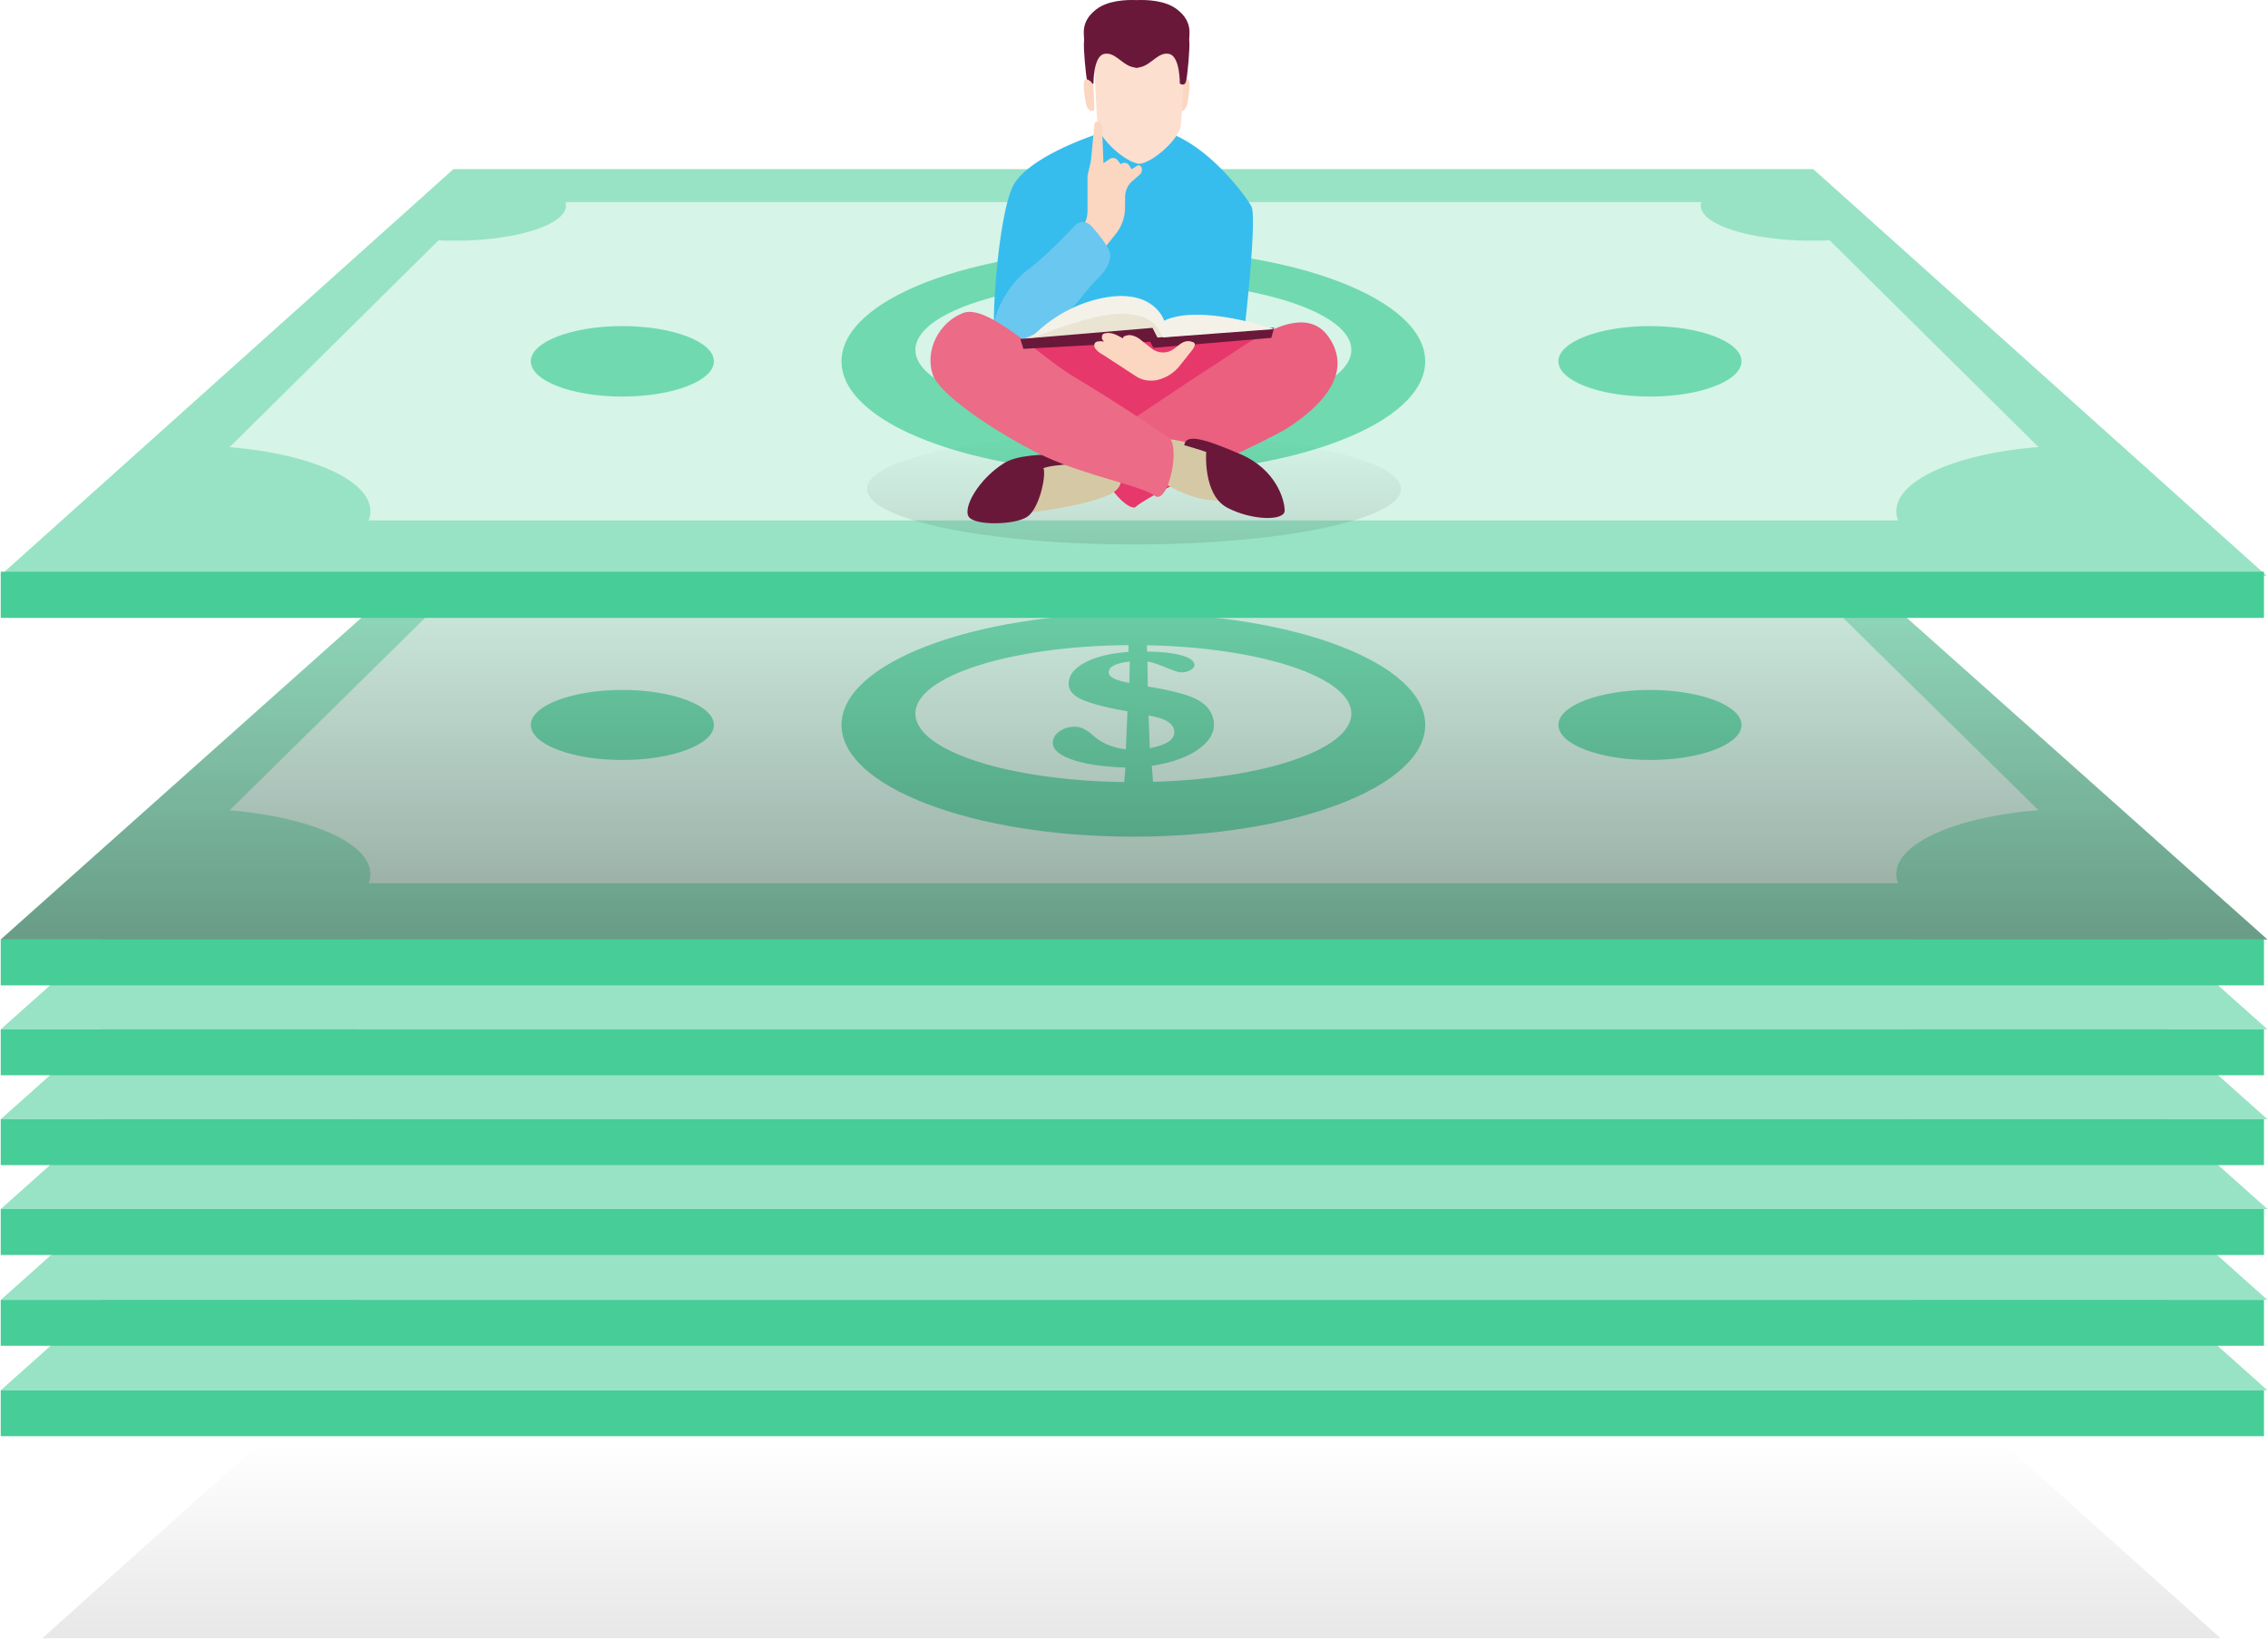 <svg xmlns="http://www.w3.org/2000/svg" width="429" height="310"><defs><linearGradient id="a" x1="50%" x2="50%" y1="50%" y2="592.725%"><stop offset="0%" stop-opacity="0"/><stop offset="100%"/></linearGradient><linearGradient id="b" x1="50%" x2="50%" y1="0%" y2="100%"><stop offset="0%" stop-opacity="0"/><stop offset="100%"/></linearGradient></defs><g fill="none" fill-rule="evenodd"><path fill="url(#a)" d="M337.621 204H90.416L8 277.934h412.038z" transform="translate(0 32)"/><path fill="#98E3C5" d="M343.135 186.516H85.9L.14 263.026h428.756z"/><path fill="#D6F4E8" d="M358.695 250.662c0-5.933 11.525-10.887 26.898-12.086l-39.515-38.905a67.66 67.66 0 0 1-3.218.076c-11.684 0-21.157-2.962-21.157-6.615 0-.215.036-.426.1-.635H106.957c.064.209.1.42.1.635 0 3.653-9.473 6.615-21.158 6.615-1.003 0-1.988-.024-2.954-.066L43.42 238.597c15.246 1.234 26.645 6.165 26.645 12.065 0 .586-.12 1.161-.338 1.725h289.306a4.77 4.77 0 0 1-.338-1.725z"/><path fill="#70D9AF" d="M218.1 233.207l-.225-3.033c4.088-.63 7.198-1.818 9.307-3.507 2.011-1.612 2.757-3.396 2.324-5.32-.377-1.68-1.499-2.948-3.338-3.848-1.787-.874-4.822-1.648-9.07-2.328l-.04-4.725c.73.084 1.864.448 3.427 1.102 1.498.627 2.471.945 2.897.945.738 0 1.369-.162 1.888-.483.514-.317.726-.687.64-1.108-.142-.706-1.029-1.265-2.644-1.684-1.59-.413-3.68-.633-6.287-.664l-.05-1.198c21.587.414 38.688 6.049 38.688 12.94 0 6.766-16.486 12.32-37.517 12.911zm-44.957-12.911c0-7.065 17.974-12.81 40.328-12.962l-.032 1.29c-3.04.212-5.558.773-7.587 1.703-2.1.963-3.329 2.152-3.641 3.594-.302 1.389.264 2.518 1.736 3.354 1.563.893 4.65 1.757 9.314 2.587l-.297 7.188c-2.57-.298-4.68-1.212-6.294-2.695-1.149-1.065-2.274-1.585-3.402-1.585-.973 0-1.848.24-2.633.726-.797.492-1.28 1.104-1.446 1.843-.308 1.37.706 2.536 3.101 3.475 2.457.963 5.997 1.532 10.585 1.688l-.215 2.746c-21.977-.283-39.517-5.973-39.517-12.952zm40.477-5.815c-2.697-.46-3.987-1.155-3.905-2.069.095-1.05 1.428-1.696 3.986-1.966l-.08 4.035zm3.634 6.168c3.075.488 4.708 1.454 4.869 2.943.166 1.53-1.363 2.627-4.633 3.245l-.236-6.188zm-2.874-19.339c30.488 0 55.204 9.461 55.204 21.132 0 11.671-24.716 21.132-55.204 21.132-30.489 0-55.205-9.461-55.205-21.132 0-11.67 24.716-21.132 55.205-21.132zm-79.342 21.132c0 3.66-7.752 6.628-17.315 6.628-9.562 0-17.315-2.967-17.315-6.628 0-3.66 7.753-6.628 17.315-6.628 9.563 0 17.315 2.968 17.315 6.628zm194.372 0c0 3.66-7.751 6.628-17.314 6.628-9.562 0-17.314-2.967-17.314-6.628 0-3.66 7.752-6.628 17.314-6.628 9.563 0 17.314 2.968 17.314 6.628z"/><path fill="#47CD97" d="M.139 271.708h428.096v-8.683H.139z"/><path fill="#98E3C5" d="M343.135 169.421H85.9L.14 245.931h428.756z"/><path fill="#D6F4E8" d="M358.695 233.566c0-5.932 11.525-10.886 26.898-12.085l-39.515-38.905a67.66 67.66 0 0 1-3.218.076c-11.684 0-21.157-2.962-21.157-6.615 0-.215.036-.426.1-.635H106.957c.064.209.1.42.1.635 0 3.653-9.473 6.615-21.158 6.615-1.003 0-1.988-.024-2.954-.066L43.42 221.502c15.246 1.234 26.645 6.165 26.645 12.064 0 .587-.12 1.162-.338 1.726h289.306a4.77 4.77 0 0 1-.338-1.726z"/><path fill="#70D9AF" d="M218.1 216.112l-.225-3.033c4.088-.63 7.198-1.818 9.307-3.507 2.011-1.612 2.757-3.396 2.324-5.32-.377-1.68-1.499-2.948-3.338-3.848-1.787-.874-4.822-1.648-9.07-2.329l-.04-4.724c.73.084 1.864.448 3.427 1.102 1.498.627 2.471.945 2.897.945.738 0 1.369-.162 1.888-.483.514-.317.726-.687.64-1.108-.142-.706-1.029-1.265-2.644-1.685-1.59-.412-3.68-.632-6.287-.663l-.05-1.198c21.587.414 38.688 6.048 38.688 12.94 0 6.766-16.486 12.32-37.517 12.911zM173.143 203.2c0-7.064 17.974-12.81 40.328-12.96l-.032 1.29c-3.04.211-5.558.772-7.587 1.702-2.1.963-3.329 2.152-3.641 3.594-.302 1.389.264 2.517 1.736 3.354 1.563.893 4.65 1.757 9.314 2.587l-.297 7.188c-2.57-.298-4.68-1.212-6.294-2.695-1.149-1.065-2.274-1.585-3.402-1.585-.973 0-1.848.24-2.633.725-.797.493-1.28 1.105-1.446 1.844-.308 1.37.706 2.536 3.101 3.475 2.457.963 5.997 1.532 10.585 1.688l-.215 2.746c-21.977-.283-39.517-5.973-39.517-12.953zm40.477-5.814c-2.697-.46-3.987-1.155-3.905-2.07.095-1.049 1.428-1.695 3.986-1.965l-.08 4.035zm3.634 6.168c3.075.488 4.708 1.454 4.869 2.943.166 1.53-1.363 2.627-4.633 3.245l-.236-6.188zm-2.874-19.34c30.488 0 55.204 9.462 55.204 21.133s-24.716 21.132-55.204 21.132c-30.489 0-55.205-9.461-55.205-21.132 0-11.67 24.716-21.132 55.205-21.132zm-79.342 21.133c0 3.66-7.752 6.628-17.315 6.628-9.562 0-17.315-2.968-17.315-6.628s7.753-6.628 17.315-6.628c9.563 0 17.315 2.968 17.315 6.628zm194.372 0c0 3.66-7.751 6.628-17.314 6.628-9.562 0-17.314-2.968-17.314-6.628s7.752-6.628 17.314-6.628c9.563 0 17.314 2.968 17.314 6.628z"/><path fill="#47CD97" d="M.139 254.613h428.096v-8.683H.139z"/><path fill="#98E3C5" d="M343.135 152.231H85.9L.14 228.741h428.756z"/><path fill="#D6F4E8" d="M358.695 216.376c0-5.932 11.525-10.886 26.898-12.085l-39.515-38.905c-1.05.05-2.123.075-3.218.075-11.684 0-21.157-2.962-21.157-6.615 0-.214.036-.425.1-.634H106.957c.064.209.1.42.1.634 0 3.653-9.473 6.615-21.158 6.615a67.99 67.99 0 0 1-2.954-.065L43.42 204.312c15.246 1.234 26.645 6.165 26.645 12.064 0 .586-.12 1.162-.338 1.726h289.306a4.77 4.77 0 0 1-.338-1.726z"/><path fill="#70D9AF" d="M218.1 198.922l-.225-3.033c4.088-.631 7.198-1.818 9.307-3.507 2.011-1.612 2.757-3.396 2.324-5.32-.377-1.68-1.499-2.949-3.338-3.848-1.787-.874-4.822-1.648-9.07-2.329l-.04-4.724c.73.084 1.864.448 3.427 1.102 1.498.627 2.471.945 2.897.945.738 0 1.369-.162 1.888-.483.514-.318.726-.687.64-1.108-.142-.706-1.029-1.265-2.644-1.685-1.59-.413-3.68-.632-6.287-.664l-.05-1.197c21.587.414 38.688 6.048 38.688 12.94 0 6.765-16.486 12.32-37.517 12.911zm-44.957-12.912c0-7.065 17.974-12.81 40.328-12.961l-.032 1.29c-3.04.212-5.558.773-7.587 1.703-2.1.963-3.329 2.152-3.641 3.594-.302 1.388.264 2.517 1.736 3.354 1.563.893 4.65 1.757 9.314 2.587l-.297 7.188c-2.57-.298-4.68-1.212-6.294-2.695-1.149-1.065-2.274-1.585-3.402-1.585-.973 0-1.848.24-2.633.725-.797.493-1.28 1.105-1.446 1.844-.308 1.37.706 2.536 3.101 3.475 2.457.963 5.997 1.532 10.585 1.688l-.215 2.746c-21.977-.284-39.517-5.973-39.517-12.953zm40.477-5.814c-2.697-.46-3.987-1.155-3.905-2.07.095-1.05 1.428-1.695 3.986-1.965l-.08 4.035zm3.634 6.167c3.075.489 4.708 1.455 4.869 2.944.166 1.53-1.363 2.627-4.633 3.245l-.236-6.189zm-2.874-19.338c30.488 0 55.204 9.461 55.204 21.132 0 11.67-24.716 21.132-55.204 21.132-30.489 0-55.205-9.461-55.205-21.132 0-11.67 24.716-21.132 55.205-21.132zm-79.342 21.132c0 3.66-7.752 6.628-17.315 6.628-9.562 0-17.315-2.968-17.315-6.628s7.753-6.628 17.315-6.628c9.563 0 17.315 2.967 17.315 6.628zm194.372 0c0 3.66-7.751 6.628-17.314 6.628-9.562 0-17.314-2.968-17.314-6.628s7.752-6.628 17.314-6.628c9.563 0 17.314 2.967 17.314 6.628z"/><path fill="#47CD97" d="M.139 237.423h428.096v-8.683H.139z"/><path fill="#98E3C5" d="M343.135 135.231H85.9L.14 211.741h428.756z"/><path fill="#D6F4E8" d="M358.695 199.376c0-5.932 11.525-10.886 26.898-12.085l-39.515-38.905c-1.05.05-2.123.075-3.218.075-11.684 0-21.157-2.962-21.157-6.615 0-.214.036-.425.1-.634H106.957c.064.209.1.42.1.634 0 3.653-9.473 6.615-21.158 6.615a67.99 67.99 0 0 1-2.954-.065L43.42 187.312c15.246 1.234 26.645 6.165 26.645 12.064 0 .586-.12 1.162-.338 1.726h289.306a4.77 4.77 0 0 1-.338-1.726z"/><path fill="#70D9AF" d="M218.1 181.922l-.225-3.033c4.088-.631 7.198-1.818 9.307-3.507 2.011-1.612 2.757-3.396 2.324-5.32-.377-1.68-1.499-2.949-3.338-3.848-1.787-.874-4.822-1.648-9.07-2.329l-.04-4.724c.73.084 1.864.448 3.427 1.102 1.498.627 2.471.945 2.897.945.738 0 1.369-.162 1.888-.483.514-.318.726-.687.64-1.108-.142-.706-1.029-1.265-2.644-1.685-1.59-.413-3.68-.632-6.287-.664l-.05-1.197c21.587.414 38.688 6.048 38.688 12.94 0 6.765-16.486 12.32-37.517 12.911zm-44.957-12.912c0-7.065 17.974-12.81 40.328-12.961l-.032 1.29c-3.04.212-5.558.773-7.587 1.703-2.1.963-3.329 2.152-3.641 3.594-.302 1.388.264 2.517 1.736 3.354 1.563.893 4.65 1.757 9.314 2.587l-.297 7.188c-2.57-.298-4.68-1.212-6.294-2.695-1.149-1.065-2.274-1.585-3.402-1.585-.973 0-1.848.24-2.633.725-.797.493-1.28 1.105-1.446 1.844-.308 1.37.706 2.536 3.101 3.475 2.457.963 5.997 1.532 10.585 1.688l-.215 2.746c-21.977-.284-39.517-5.973-39.517-12.953zm40.477-5.814c-2.697-.46-3.987-1.155-3.905-2.07.095-1.05 1.428-1.695 3.986-1.965l-.08 4.035zm3.634 6.167c3.075.489 4.708 1.455 4.869 2.944.166 1.53-1.363 2.627-4.633 3.245l-.236-6.189zm-2.874-19.338c30.488 0 55.204 9.461 55.204 21.132 0 11.67-24.716 21.132-55.204 21.132-30.489 0-55.205-9.461-55.205-21.132 0-11.67 24.716-21.132 55.205-21.132zm-79.342 21.132c0 3.66-7.752 6.628-17.315 6.628-9.562 0-17.315-2.968-17.315-6.628s7.753-6.628 17.315-6.628c9.563 0 17.315 2.967 17.315 6.628zm194.372 0c0 3.66-7.751 6.628-17.314 6.628-9.562 0-17.314-2.968-17.314-6.628s7.752-6.628 17.314-6.628c9.563 0 17.314 2.967 17.314 6.628z"/><path fill="#47CD97" d="M.139 220.423h428.096v-8.683H.139z"/><g><path fill="#98E3C5" d="M343.135 118.231H85.9L.14 194.741h428.756z"/><path fill="#D6F4E8" d="M358.695 182.376c0-5.932 11.525-10.886 26.898-12.085l-39.515-38.905c-1.05.05-2.123.075-3.218.075-11.684 0-21.157-2.962-21.157-6.615 0-.214.036-.425.1-.634H106.957c.064.209.1.42.1.634 0 3.653-9.473 6.615-21.158 6.615a67.99 67.99 0 0 1-2.954-.065L43.42 170.312c15.246 1.234 26.645 6.165 26.645 12.064 0 .586-.12 1.162-.338 1.726h289.306a4.77 4.77 0 0 1-.338-1.726z"/><path fill="#70D9AF" d="M218.1 164.922l-.225-3.033c4.088-.631 7.198-1.818 9.307-3.507 2.011-1.612 2.757-3.396 2.324-5.32-.377-1.68-1.499-2.949-3.338-3.848-1.787-.874-4.822-1.648-9.07-2.329l-.04-4.724c.73.084 1.864.448 3.427 1.102 1.498.627 2.471.945 2.897.945.738 0 1.369-.162 1.888-.483.514-.318.726-.687.64-1.108-.142-.706-1.029-1.265-2.644-1.685-1.59-.413-3.68-.632-6.287-.664l-.05-1.197c21.587.414 38.688 6.048 38.688 12.94 0 6.765-16.486 12.32-37.517 12.911zm-44.957-12.912c0-7.065 17.974-12.81 40.328-12.961l-.032 1.29c-3.04.212-5.558.773-7.587 1.703-2.1.963-3.329 2.152-3.641 3.594-.302 1.388.264 2.517 1.736 3.354 1.563.893 4.65 1.757 9.314 2.587l-.297 7.188c-2.57-.298-4.68-1.212-6.294-2.695-1.149-1.065-2.274-1.585-3.402-1.585-.973 0-1.848.24-2.633.725-.797.493-1.28 1.105-1.446 1.844-.308 1.37.706 2.536 3.101 3.475 2.457.963 5.997 1.532 10.585 1.688l-.215 2.746c-21.977-.284-39.517-5.973-39.517-12.953zm40.477-5.814c-2.697-.46-3.987-1.155-3.905-2.07.095-1.05 1.428-1.695 3.986-1.965l-.08 4.035zm3.634 6.167c3.075.489 4.708 1.455 4.869 2.944.166 1.53-1.363 2.627-4.633 3.245l-.236-6.189zm-2.874-19.338c30.488 0 55.204 9.461 55.204 21.132 0 11.67-24.716 21.132-55.204 21.132-30.489 0-55.205-9.461-55.205-21.132 0-11.67 24.716-21.132 55.205-21.132zm-79.342 21.132c0 3.66-7.752 6.628-17.315 6.628-9.562 0-17.315-2.968-17.315-6.628s7.753-6.628 17.315-6.628c9.563 0 17.315 2.967 17.315 6.628zm194.372 0c0 3.66-7.751 6.628-17.314 6.628-9.562 0-17.314-2.968-17.314-6.628s7.752-6.628 17.314-6.628c9.563 0 17.314 2.967 17.314 6.628z"/><path fill="#47CD97" d="M.139 203.423h428.096v-8.683H.139z"/></g><g><path fill="#98E3C5" d="M343.135 101.231H85.9L.14 177.741h428.756z"/><path fill="#D6F4E8" d="M358.695 165.376c0-5.932 11.525-10.886 26.898-12.085l-39.515-38.905c-1.05.05-2.123.075-3.218.075-11.684 0-21.157-2.962-21.157-6.615 0-.214.036-.425.1-.634H106.957c.064.209.1.42.1.634 0 3.653-9.473 6.615-21.158 6.615a67.99 67.99 0 0 1-2.954-.065L43.42 153.312c15.246 1.234 26.645 6.165 26.645 12.064 0 .586-.12 1.162-.338 1.726h289.306a4.77 4.77 0 0 1-.338-1.726z"/><path fill="#70D9AF" d="M218.1 147.922l-.225-3.033c4.088-.631 7.198-1.818 9.307-3.507 2.011-1.612 2.757-3.396 2.324-5.32-.377-1.68-1.499-2.949-3.338-3.848-1.787-.874-4.822-1.648-9.07-2.329l-.04-4.724c.73.084 1.864.448 3.427 1.102 1.498.627 2.471.945 2.897.945.738 0 1.369-.162 1.888-.483.514-.318.726-.687.64-1.108-.142-.706-1.029-1.265-2.644-1.685-1.59-.413-3.68-.632-6.287-.664l-.05-1.197c21.587.414 38.688 6.048 38.688 12.94 0 6.765-16.486 12.32-37.517 12.911zm-44.957-12.912c0-7.065 17.974-12.81 40.328-12.961l-.032 1.29c-3.04.212-5.558.773-7.587 1.703-2.1.963-3.329 2.152-3.641 3.594-.302 1.388.264 2.517 1.736 3.354 1.563.893 4.65 1.757 9.314 2.587l-.297 7.188c-2.57-.298-4.68-1.212-6.294-2.695-1.149-1.065-2.274-1.585-3.402-1.585-.973 0-1.848.24-2.633.725-.797.493-1.28 1.105-1.446 1.844-.308 1.37.706 2.536 3.101 3.475 2.457.963 5.997 1.532 10.585 1.688l-.215 2.746c-21.977-.284-39.517-5.973-39.517-12.953zm40.477-5.814c-2.697-.46-3.987-1.155-3.905-2.07.095-1.05 1.428-1.695 3.986-1.965l-.08 4.035zm3.634 6.167c3.075.489 4.708 1.455 4.869 2.944.166 1.53-1.363 2.627-4.633 3.245l-.236-6.189zm-2.874-19.338c30.488 0 55.204 9.461 55.204 21.132 0 11.67-24.716 21.132-55.204 21.132-30.489 0-55.205-9.461-55.205-21.132 0-11.67 24.716-21.132 55.205-21.132zm-79.342 21.132c0 3.66-7.752 6.628-17.315 6.628-9.562 0-17.315-2.968-17.315-6.628s7.753-6.628 17.315-6.628c9.563 0 17.315 2.967 17.315 6.628zm194.372 0c0 3.66-7.751 6.628-17.314 6.628-9.562 0-17.314-2.968-17.314-6.628s7.752-6.628 17.314-6.628c9.563 0 17.314 2.967 17.314 6.628z"/><path fill="#47CD97" d="M.139 186.423h428.096v-8.683H.139z"/><path fill="url(#b)" d="M343.135.231H85.9L.14 76.741h428.756z" opacity=".313" transform="translate(0 101)"/></g><g><path fill="#98E3C5" d="M342.996 32H85.76L0 108.934h428.757z"/><path fill="#D6F4E8" d="M358.695 96.734c0-5.965 11.525-10.947 26.898-12.152L346.078 45.46a67.66 67.66 0 0 1-3.218.076c-11.684 0-21.157-2.978-21.157-6.652 0-.215.036-.428.1-.638H106.957c.064.21.1.423.1.638 0 3.674-9.473 6.652-21.158 6.652a67.99 67.99 0 0 1-2.954-.065L43.42 84.603c15.246 1.24 26.645 6.199 26.645 12.131 0 .59-.12 1.168-.338 1.735h289.306a4.82 4.82 0 0 1-.338-1.735z"/><path fill="#70D9AF" d="M218.1 79.183l-.225-3.05c4.088-.635 7.198-1.828 9.307-3.526 2.011-1.621 2.757-3.415 2.324-5.35-.377-1.69-1.499-2.965-3.338-3.87-1.787-.879-4.822-1.657-9.07-2.341l-.04-4.75c.73.084 1.864.45 3.427 1.108 1.498.63 2.471.95 2.897.95.738 0 1.369-.163 1.888-.486.514-.32.726-.691.64-1.114-.142-.71-1.029-1.272-2.644-1.694-1.59-.415-3.68-.636-6.287-.668l-.05-1.204c21.587.416 38.688 6.082 38.688 13.011 0 6.804-16.486 12.39-37.517 12.984zm-44.957-12.984c0-7.104 17.974-12.88 40.328-13.033l-.032 1.297c-3.04.213-5.558.777-7.587 1.712-2.1.97-3.329 2.165-3.641 3.615-.302 1.396.264 2.531 1.736 3.372 1.563.898 4.65 1.767 9.314 2.601l-.297 7.228c-2.57-.3-4.68-1.218-6.294-2.71-1.149-1.07-2.274-1.593-3.402-1.593-.973 0-1.848.241-2.633.73-.797.495-1.28 1.11-1.446 1.853-.308 1.378.706 2.55 3.101 3.494 2.457.969 5.997 1.54 10.585 1.698l-.215 2.76c-21.977-.284-39.517-6.006-39.517-13.024zm40.477-5.846c-2.697-.463-3.987-1.162-3.905-2.081.095-1.056 1.428-1.706 3.986-1.977l-.08 4.058zm3.634 6.201c3.075.491 4.708 1.463 4.869 2.96.166 1.54-1.363 2.642-4.633 3.263l-.236-6.223zm-2.874-19.446c30.488 0 55.204 9.514 55.204 21.25s-24.716 21.25-55.204 21.25c-30.489 0-55.205-9.514-55.205-21.25s24.716-21.25 55.205-21.25zm-79.342 21.25c0 3.68-7.752 6.665-17.315 6.665-9.562 0-17.315-2.984-17.315-6.665s7.753-6.665 17.315-6.665c9.563 0 17.315 2.984 17.315 6.665zm194.372 0c0 3.68-7.751 6.665-17.314 6.665-9.562 0-17.314-2.984-17.314-6.665s7.752-6.665 17.314-6.665c9.563 0 17.314 2.984 17.314 6.665z"/><path fill="#47CD97" d="M.139 116.898h428.096v-8.731H.139z"/></g><ellipse cx="214.5" cy="92.5" fill="url(#b)" opacity=".104" rx="50.5" ry="10.5"/><g><path fill="#36BDED" d="M222.106 25.524a18.803 18.803 0 0 0-12.983-.68c-6.216 1.933-14.658 5.674-17.243 9.873-3.015 4.898-4.429 26.694-3.684 28.453.744 1.759 16.352 11.196 26.138 11.773 7.87.464 19.227-2.012 19.86-3.99.632-1.978 3.75-29.58 2.522-31.889-.894-1.676-7.086-10.314-14.61-13.54"/><path fill="#FBD6C1" d="M223.177 16.118s.497-1.037 1.36-1.117c.864-.078.3 3.313.05 4.608-.253 1.294-1.24 1.787-1.587 1.041l.177-4.532z"/><path fill="#FCDFCF" d="M223.971 8.032C223.822 4.651 218.92 5.348 215.5 5c-3.419.348-8.32-.349-8.471 3.032-.152 3.41.328 13.223.617 15.73.286 2.48 5.167 6.957 7.854 7.238 2.687-.28 7.567-4.758 7.853-7.238.29-2.507.769-12.32.618-15.73"/><path fill="#69183A" d="M222.622 1.757C220.42.067 216.962-.065 215 .019c-1.96-.084-5.42.049-7.622 1.738-3.218 2.467-2.184 5.028-2.331 6.075-.149 1.045.332 6.649.628 7.62.296.973 1.16.354 1.16.354s-.05-5.062 1.948-5.585c2-.522 3.338 1.888 5.332 2.44.31.085.602.146.885.198.283-.052.576-.113.886-.199 1.995-.55 3.333-2.961 5.33-2.439 1.999.523 1.952 5.585 1.952 5.585s.861.62 1.158-.354c.295-.971.776-6.575.63-7.62-.15-1.047.883-3.608-2.334-6.075"/><path fill="#FBD6C1" d="M206.824 16.118s-.498-1.037-1.361-1.117c-.864-.078-.3 3.313-.05 4.608.253 1.294 1.24 1.787 1.587 1.041l-.176-4.532z"/><path fill="#E7386B" d="M188.469 61s20.428 2.6 28.968 2.31c8.539-.288 23.733-.435 23.733-.435s2.421 7.815-1.008 10.706c-3.429 2.892-23.95 11.275-38.216 5.347C187.682 73.004 187.17 62.003 188.47 61"/><path fill="#FBD6C1" d="M204 43.885l.346-.384a5.411 5.411 0 0 0 1.363-3.601v-6.36c0-.206.023-.412.07-.612l.571-2.49.668-6.92a.558.558 0 0 1 .71-.494l.171.05a.79.79 0 0 1 .547.726l.28 7.082 1.14-.79a1.134 1.134 0 0 1 1.554.248l.556.722.134-.085a1.08 1.08 0 0 1 1.507.36l.416.679 1.075-.652a.534.534 0 0 1 .757.231l.018.038a1.17 1.17 0 0 1-.278 1.389l-1.449 1.26a3.916 3.916 0 0 0-1.326 2.89l-.032 2.232a7.911 7.911 0 0 1-1.716 4.815L208.06 48 204 43.885z"/><path fill="#6AC7F0" d="M206.289 42.615s-1.514-1.48-3.056.152c-1.203 1.276-5.065 5.435-9.255 8.623-2.64 2.008-5.256 6.343-5.835 9.256-1.067 5.37 4.013 7.452 9.528 2.708 5.517-4.743 7.842-8.631 9.725-10.409 1.884-1.777 3.287-3.998 2.254-5.888-1.035-1.887-2.717-3.742-3.361-4.442"/><path fill="#EB5F7F" d="M207.023 84.168s17.256-11.682 23.499-15.66c5.435-3.463 15.871-11.794 20.773-4.784 4.903 7.009-1.783 13.288-7.28 16.939-4.788 3.182-25.475 11.924-29.416 15.335-2.525.145-7.994-7.594-7.576-11.83"/><path fill="#E7386B" d="M218.161 85.497c-1.624-1.923-2.571-4.248-3.652-6.497-4.214 2.838-7.486 5.055-7.486 5.055-.42 4.277 5.09 12.09 7.636 11.943 1.543-1.338 5.634-3.489 10.341-5.807-2.59-1.086-5.001-2.523-6.839-4.694"/><path fill="#D4C9A4" d="M196.988 88.371s-3.976 4.454-4.842 6.124c-.868 1.67 2.42 2.505 2.42 2.505s12.468-1.445 16.081-3.89c3.613-2.446-.839-6.037-3.707-6.037-2.869 0-7.783-.536-9.952 1.298m20.776 1.369s5.496 4.428 11.281 4.886C234.83 95.084 237 96 237 96s-3.328-7.94-7.087-10.229c-3.76-2.292-10.991-3.36-12.15-2.444-1.157.915-.867 3.512 0 6.413"/><path fill="#69183A" d="M228.158 85.51s-.64 8.054 3.932 10.51c4.57 2.456 10.91 2.601 10.91.58 0-2.024-1.62-7.802-8.405-10.691-6.783-2.889-10.277-3.95-10.595-1.686 3.237.928 4.158 1.288 4.158 1.288m-19.334 1.22s-14.104-2.15-18.953.923c-4.848 3.07-7.787 8.446-6.613 10.136 1.177 1.69 8.67 1.535 11.02 0 2.351-1.536 3.673-7.986 3.087-9.216 1.973-.786 8.814-1.075 11.46-.46 2.644.614 0-1.383 0-1.383"/><path fill="#EC6B86" d="M220.801 82.59s-8.907-6.084-18.02-11.538c-5.923-3.546-15.978-13.604-20.578-11.848-4.603 1.753-7.276 7.096-5.792 11.587 1.485 4.49 14.791 12.633 21.417 15.656 8.128 3.71 18.083 5.45 20.608 7.349 2.523 1.9 5.16-10.038 2.365-11.207"/><path fill="#EAE4D3" d="M208.265 57.227L194 63.982s.815 1.012.994.938c.179-.076 22.911-1.04 22.911-1.04l.762 1.12L240 62.9l-.05-.676-20.392-.163s-7.176-6.322-11.293-4.834"/><path fill="#69183A" d="M193.577 66l23.975-1.346.61 1.15 22.31-1.881L241 62l-22.065 1.862-.94-1.834L193 64.135z"/><path fill="#F4F1E8" d="M195 64s6.498-2.585 11.8-3.893c10.175-2.511 12.253 2.114 12.253 2.114l.943 1.615L241 62.266s-14.012-4.871-20.794-1.598c0 0-1.91-6.297-11.793-4.263C199.843 58.17 195 64 195 64"/><path fill="#FBD6C1" d="M225.708 64.76c-.518-.228-1.114-.301-1.645-.105-.329.12-.64.29-.918.505l-1.045.805a3.468 3.468 0 0 1-4.248-.026l-2.207-1.74a3.963 3.963 0 0 0-1.663-.771 1.62 1.62 0 0 0-.45-.023s-1.263.1-1.091.627l-.648-.349c-.898-.483-1.706-.815-2.705-.632-.678.123-.682.54-.643 1.047 0 0 .102.227.381.536a2.978 2.978 0 0 0-1.17-.03c-.678.124-.682.541-.643 1.048 0 0 .346.807 1.627 1.467l6.26 4.084a4.92 4.92 0 0 0 2.689.797h.357c.269 0 .538-.019.8-.074a7.652 7.652 0 0 0 4.395-2.715l2.285-2.878c1.099-1.37.282-1.573.282-1.573"/></g></g></svg>